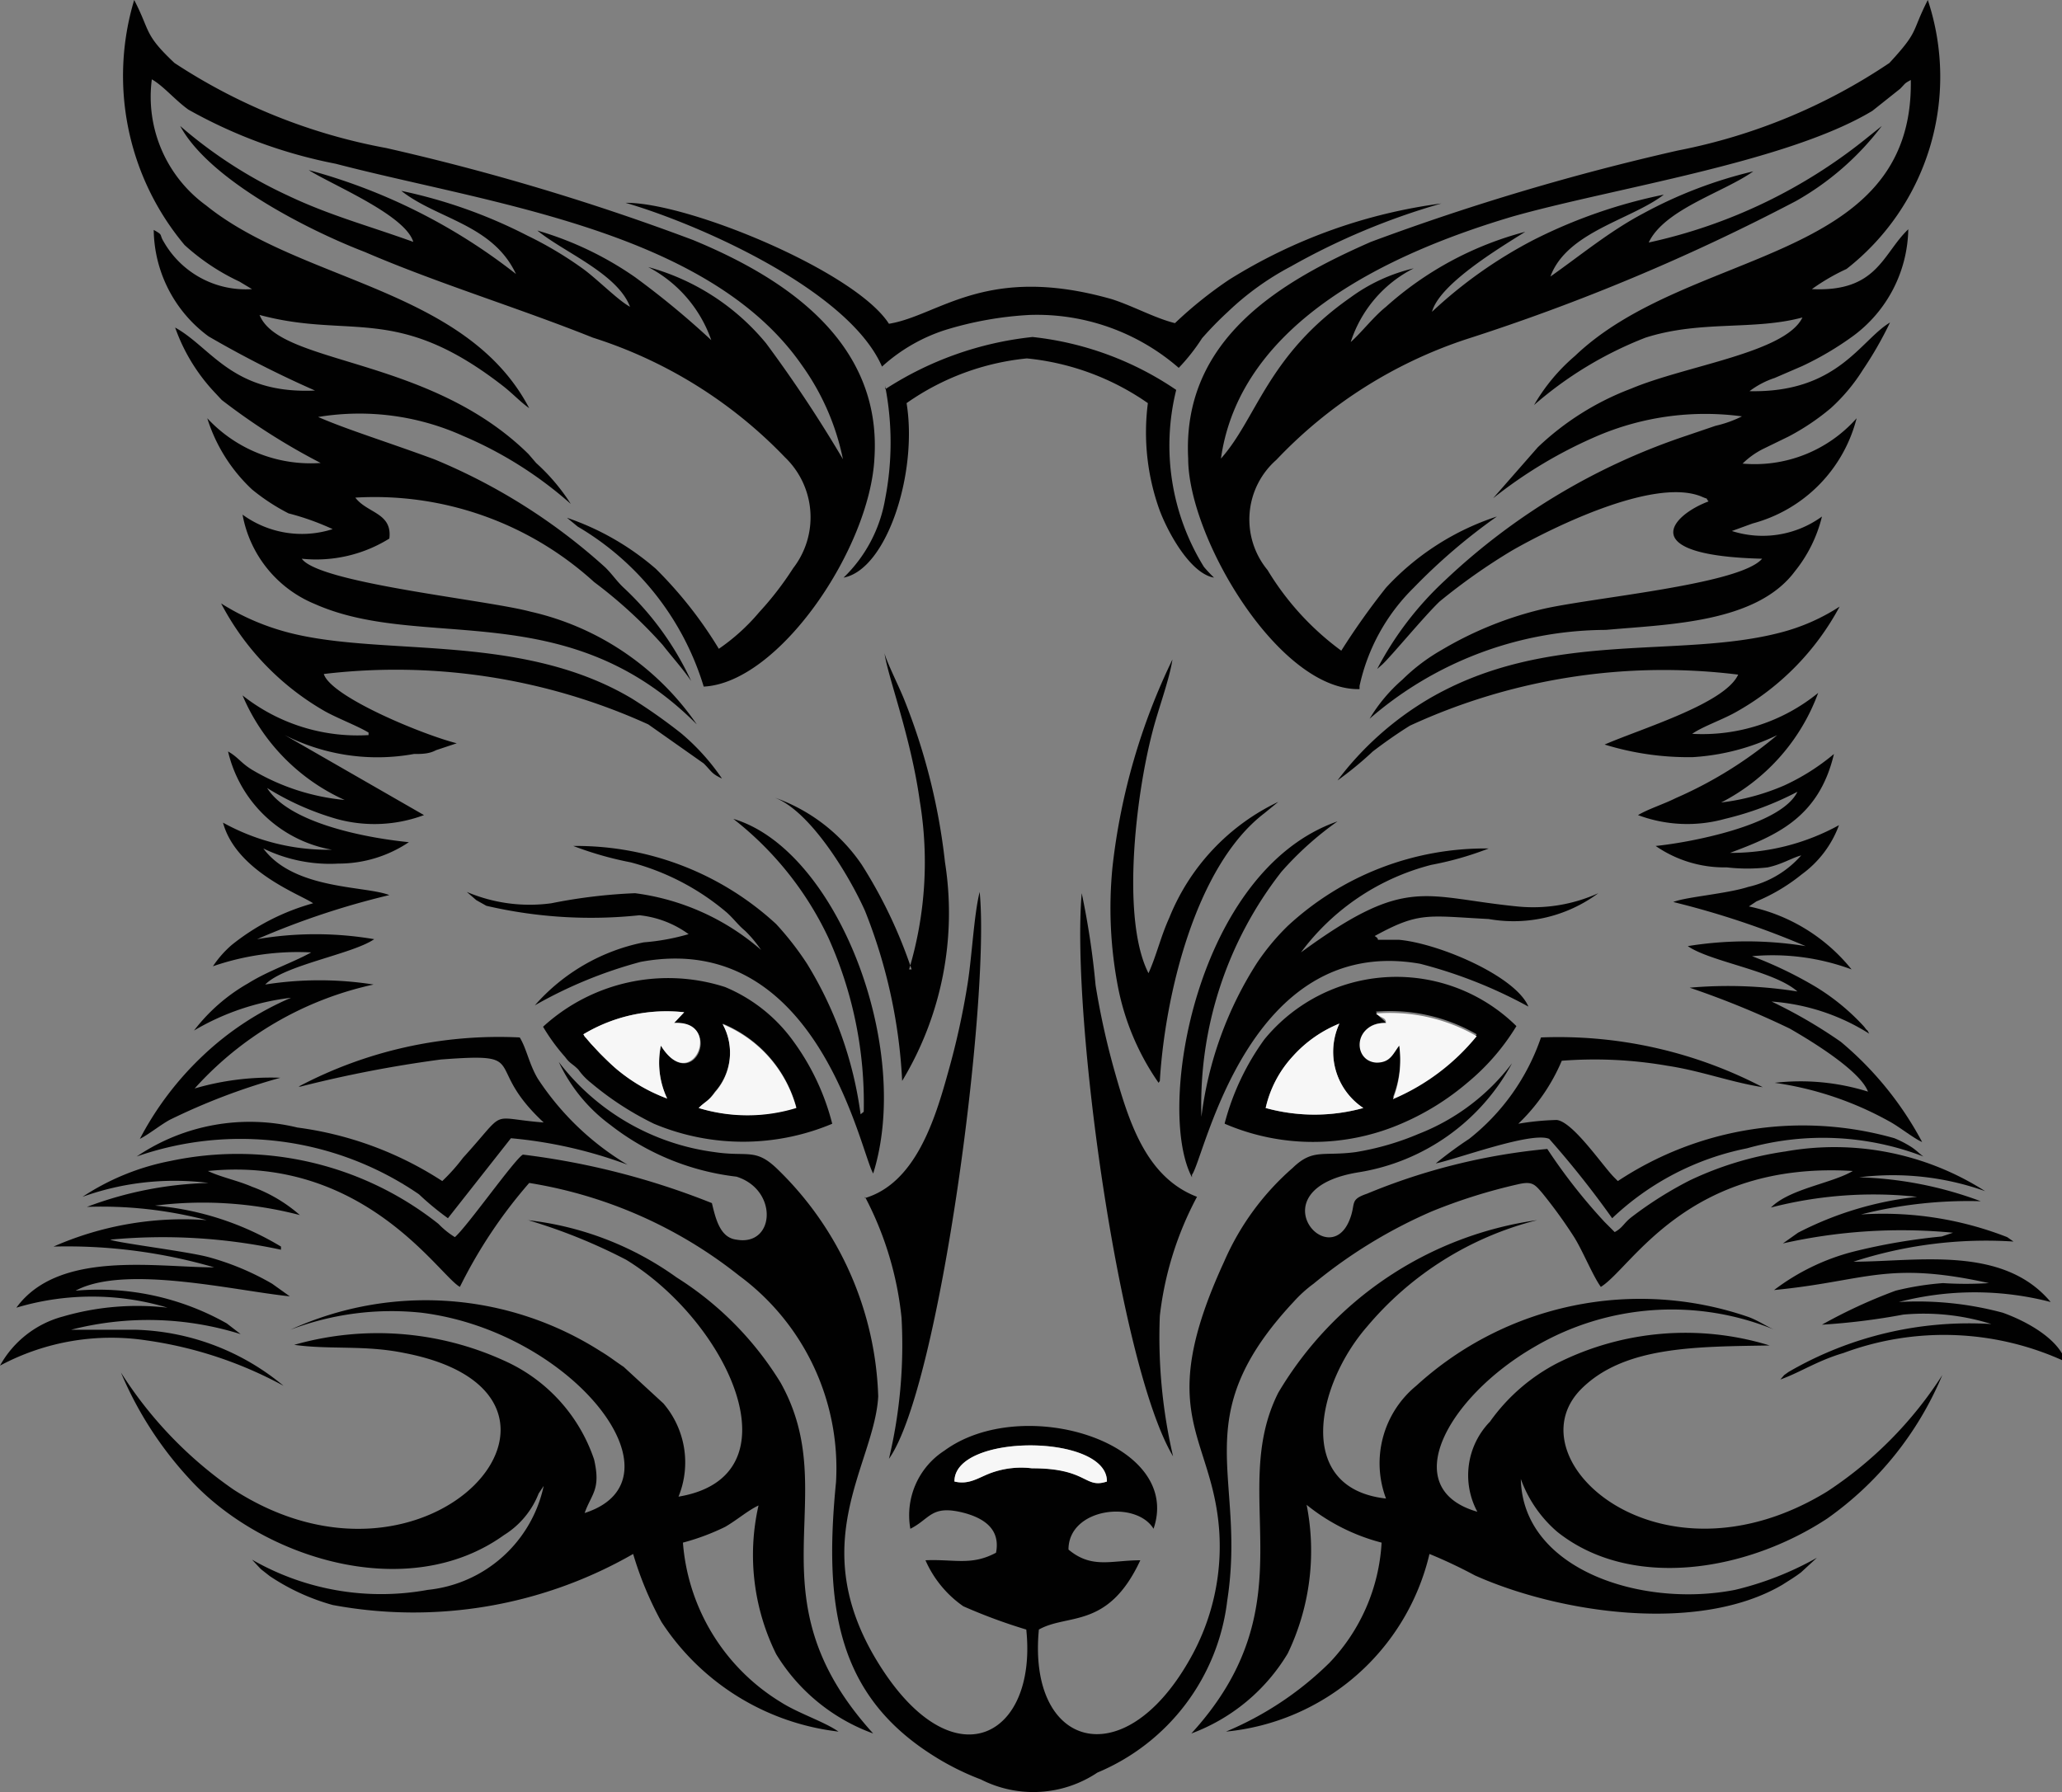 <svg xmlns="http://www.w3.org/2000/svg" viewBox="0 0 32.73 28.45"><rect x="0" y="0" width="32.73" height="28.45" fill="#808080" stroke="none"/><defs><style>.cls-1{fill:#010101;}.cls-1,.cls-2{fill-rule:evenodd;}.cls-2{fill:#f7f7f7;}</style></defs><g id="Слой_2" data-name="Слой 2"><g id="Слой_1-2" data-name="Слой 1"><g id="_3015402161376" data-name=" 3015402161376"><path class="cls-1" d="M15.15,23.52c0-.77,2.43-.76,2.42,0-.36.12-.3-.22-1.19-.21a1.4,1.4,0,0,0-.61.06C15.55,23.44,15.4,23.58,15.15,23.52ZM11.3,19.1a12,12,0,0,0-3-.77c-.13.07-.89,1.15-1.08,1.31a1.33,1.33,0,0,1-.26-.21,5.13,5.13,0,0,0-4.25-1A3.86,3.86,0,0,0,1.31,19a4.31,4.31,0,0,1,2-.22,5.86,5.86,0,0,0-1.93.38,6.6,6.6,0,0,1,1.9.21,5.12,5.12,0,0,0-2.43.42,8.35,8.35,0,0,1,2.55.33c-.92,0-2.47-.28-3.14.64a4.18,4.18,0,0,1,2.4,0A4.22,4.22,0,0,0,1,20.9a1.62,1.62,0,0,0-1,.78,3.74,3.74,0,0,1,2.33-.4A6.42,6.42,0,0,1,4.5,22a3.83,3.83,0,0,0-2.37-.89c-.25,0-.88,0-1,0a4.91,4.91,0,0,1,2.69.07s0,0,0,0l-.22-.17a4.14,4.14,0,0,0-2.4-.52c.78-.42,2.52,0,3.4.09l-.28-.2a4.23,4.23,0,0,0-1-.42c-.32-.09-1.47-.23-1.57-.28a8.93,8.93,0,0,1,2.71.16l0-.05,0,0,0,0a4.63,4.63,0,0,0-2-.65,6.09,6.09,0,0,1,2.3.15A2.4,2.4,0,0,0,4,18.84c-.23-.1-.49-.15-.7-.25,2.48-.25,3.67,1.66,4,1.84A7.68,7.68,0,0,1,8.4,18.78a7.18,7.18,0,0,1,3.33,1.47,3.8,3.8,0,0,1,1.54,3.28c-.19,1.93,0,3.35,1.51,4.32a4.17,4.17,0,0,0,.79.4,1.83,1.83,0,0,0,1.85-.11,3.39,3.39,0,0,0,2.06-2.73c.31-2-.68-2.89,1.06-4.75a2.06,2.06,0,0,1,.31-.28,7.86,7.86,0,0,1,1.88-1.15,8.74,8.74,0,0,1,1.37-.43c.22-.05.26,0,.38.14a7.67,7.67,0,0,1,.5.69c.14.22.3.62.43.8.49-.3,1.37-2,4-1.84-.34.2-1,.28-1.3.58A6.49,6.49,0,0,1,30.43,19a5.38,5.38,0,0,0-1.89.57l-.24.17a8.57,8.57,0,0,1,2.7-.17l-.18.06a9.53,9.53,0,0,0-1.4.24,3.53,3.53,0,0,0-1.26.61c1.46-.14,1.78-.47,3.41-.11a5.78,5.78,0,0,1-.73,0,4.52,4.52,0,0,0-.75.12,8.21,8.21,0,0,0-1.17.54,10.48,10.48,0,0,0,1.29-.16,3.58,3.58,0,0,1,1.4.15,5.7,5.7,0,0,0-3.22.76l-.07.05,0,0-.06.07c.31-.11.59-.3,1-.42a4.58,4.58,0,0,1,3.53.14c-.11-.36-.61-.64-1-.78a5.21,5.21,0,0,0-1.65-.17,4.8,4.8,0,0,1,2.41,0c-.76-.91-2.13-.64-3.13-.64a6.8,6.8,0,0,1,2.54-.32l-.1-.07a5.41,5.41,0,0,0-2.32-.36,6.93,6.93,0,0,1,1.9-.21,6,6,0,0,0-1.93-.38,4.37,4.37,0,0,1,2,.22,4.44,4.44,0,0,0-3.17-.63,5.28,5.28,0,0,0-1.52.46,6,6,0,0,0-.92.58c-.13.1-.14.17-.27.24l-.16-.16a8.91,8.91,0,0,1-.91-1.16,9.84,9.84,0,0,0-2.86.71c-.29.1-.17.15-.28.42-.34.84-1.48-.5.15-.76A3.37,3.37,0,0,0,24,16.88,3.41,3.41,0,0,1,22.52,18a4.32,4.32,0,0,1-1,.29c-.52.07-.68-.06-1,.25a4.18,4.18,0,0,0-1.09,1.49c-1.12,2.43-.2,2.73-.08,4.24a3.62,3.62,0,0,1-.48,2.1c-1.05,1.83-2.56,1.37-2.38-.5.46-.26,1.1,0,1.61-1.1-.46,0-.77.14-1.14-.17,0-.66,1.07-.79,1.35-.33.47-1.37-2.08-2.15-3.32-1.24a1.22,1.22,0,0,0-.54,1.24c.32-.16.33-.39.86-.25.33.09.57.27.5.63-.39.21-.66.1-1.12.12a1.74,1.74,0,0,0,.6.73,8.61,8.61,0,0,0,1,.37c.18,1.72-1.17,2.44-2.35.53s-.06-3.15,0-4.23a5.25,5.25,0,0,0-1.6-3.61c-.35-.34-.47-.19-1-.27a3.72,3.72,0,0,1-2.47-1.43,2.61,2.61,0,0,0,.82,1,4,4,0,0,0,2,.82c.67.21.61,1.11,0,1C11.43,19.65,11.36,19.35,11.3,19.1Z"/><path class="cls-1" d="M21.58,10.89a3.11,3.11,0,0,1,.86-1.56A9.31,9.31,0,0,1,23.76,8.2,4.15,4.15,0,0,0,22,9.33a11.35,11.35,0,0,0-.71,1,4.41,4.41,0,0,1-1.17-1.28,1.26,1.26,0,0,1,.14-1.75,7.31,7.31,0,0,1,3-1.91,32.86,32.86,0,0,0,5.25-2.2A4.46,4.46,0,0,0,29.87,2l-.2.16a8.33,8.33,0,0,1-3.5,1.69c.25-.53,1.2-.8,1.66-1.13a7.06,7.06,0,0,0-1.75.67c-.53.28-1,.67-1.47,1,.26-.71,1.28-.9,1.8-1.3a8.17,8.17,0,0,0-2.07.72,7.23,7.23,0,0,0-1.61,1.14c.12-.44,1.05-1,1.48-1.27A5.33,5.33,0,0,0,22,4.87c-.2.16-.39.41-.56.56a2,2,0,0,1,1-1.17,2.76,2.76,0,0,0-1,.46c-1.32.92-1.49,1.92-2.06,2.56C19.69,5.09,22.12,4,24,3.44c1.58-.45,4.36-.86,5.72-1.68l.44-.35c.09-.09.06-.08.17-.14C30.38,4.2,26.81,3.92,25,5.65a3,3,0,0,0-.65.78,6,6,0,0,1,1.77-1.07c.88-.28,1.71-.11,2.49-.32-.27.56-1.84.76-2.72,1.13a4.4,4.4,0,0,0-1.48.93l-.71.81a7.25,7.25,0,0,1,1.68-1,4.37,4.37,0,0,1,2.27-.3,1.86,1.86,0,0,1-.42.15l-.47.16a10.32,10.32,0,0,0-3.82,2.29,5.21,5.21,0,0,0-1.08,1.41l.08-.07c.15-.14.66-.76.91-1A9.61,9.61,0,0,1,24,8.74c.54-.31,2.22-1.17,3-.86.16.07.05,0,.12.08-.59.22-1.18.86.85.91-.36.42-2.77.62-3.53.81a5.74,5.74,0,0,0-1.56.64,3,3,0,0,0-.62.47,2.56,2.56,0,0,0-.52.62A5.75,5.75,0,0,1,25.49,10c1-.09,2.39-.11,3-.93a2.22,2.22,0,0,0,.43-.87,1.6,1.6,0,0,1-1.43.23l.33-.12a2.32,2.32,0,0,0,1.65-1.67,2.16,2.16,0,0,1-1.81.72A1.28,1.28,0,0,1,28,7.12l.39-.19a3.73,3.73,0,0,0,.67-.45,2.89,2.89,0,0,0,.51-.61A5.87,5.87,0,0,0,30,5.12c-.47.28-.83,1.12-2.23,1.09A1.38,1.38,0,0,1,28.17,6l.44-.19a4.94,4.94,0,0,0,.81-.48,2.15,2.15,0,0,0,.87-1.69c-.41.39-.49,1-1.53.95a3.3,3.3,0,0,1,.55-.32A3.87,3.87,0,0,0,30.6,0c-.27.53-.13.48-.61,1a9.13,9.13,0,0,1-3.36,1.39,38.3,38.3,0,0,0-4.87,1.45c-1.41.62-3,1.53-2.9,3.44,0,1.25,1.44,3.69,2.72,3.66Z"/><path class="cls-1" d="M4,4.59A1.5,1.5,0,0,1,2.6,3.84c-.08-.13,0-.1-.16-.19a2.13,2.13,0,0,0,.87,1.69A17,17,0,0,0,5,6.2c-1.31.06-1.64-.68-2.22-1a2.92,2.92,0,0,0,.6,1l.14.15a10.29,10.29,0,0,0,1.57,1,2.24,2.24,0,0,1-1.8-.71A2.62,2.62,0,0,0,4,7.77a3.23,3.23,0,0,0,.58.38,4.09,4.09,0,0,1,.7.25,1.6,1.6,0,0,1-1.43-.23A1.9,1.9,0,0,0,5,9.59c1.71.76,4-.16,6.06,1.91A4.37,4.37,0,0,0,8.42,9.71c-.71-.19-3.35-.45-3.63-.84a2.2,2.2,0,0,0,1.39-.32c.05-.41-.35-.4-.54-.65A5.17,5.17,0,0,1,9.43,9.24a7.38,7.38,0,0,1,1.09,1c.14.18.32.38.45.57A4.74,4.74,0,0,0,9.91,9.34c-.12-.11-.18-.21-.3-.33A9.37,9.37,0,0,0,6.89,7.29C6.1,7,5.51,6.82,5.05,6.62a4,4,0,0,1,2.3.3A6.26,6.26,0,0,1,9.06,8a3.16,3.16,0,0,0-.55-.65l-.12-.14C6.81,5.65,4.44,5.8,4.12,5,5.57,5.39,6.3,4.81,8,6.14c.15.12.26.24.4.34-1-1.91-3.62-2-5.13-3.22a2.13,2.13,0,0,1-.86-2c.18.1.37.33.58.48a7.82,7.82,0,0,0,2.34.86c2.41.63,5.91,1.05,7.4,3.2a3.89,3.89,0,0,1,.65,1.49,20.94,20.94,0,0,0-1.22-1.84,3.68,3.68,0,0,0-1.87-1.21,2.08,2.08,0,0,1,1,1.16,13.35,13.35,0,0,0-1.21-1,5.3,5.3,0,0,0-1.55-.74C8.94,4,9.8,4.34,10,4.87c-.19-.1-.54-.46-.77-.62a5.91,5.91,0,0,0-.86-.51,7.94,7.94,0,0,0-2-.71c.57.45,1.45.53,1.82,1.32A9.2,9.2,0,0,0,4.9,2.7c.38.24,1.53.71,1.66,1.14-.72-.26-1.33-.42-2-.74A7.23,7.23,0,0,1,2.86,2c.47.87,2.07,1.67,2.93,2,1.16.5,2.42.88,3.62,1.36a7.28,7.28,0,0,1,3.05,1.9,1.32,1.32,0,0,1,.13,1.76,5,5,0,0,1-.54.7,3.2,3.2,0,0,1-.64.58,6.59,6.59,0,0,0-1-1.27A4.24,4.24,0,0,0,9,8.22l.17.14a4.44,4.44,0,0,1,2,2.54c1.2-.06,2.64-2.2,2.71-3.63C14,5.38,12.38,4.38,11,3.81A37.21,37.21,0,0,0,6.13,2.35,9.11,9.11,0,0,1,2.77,1C2.28.54,2.39.5,2.13,0a4.18,4.18,0,0,0,.8,3.89,3.48,3.48,0,0,0,.87.58L4,4.59Z"/><path class="cls-1" d="M22,23.79c-1.45-.16-1.11-1.8-.3-2.73a5.18,5.18,0,0,1,2.7-1.69,5.7,5.7,0,0,0-4.11,2.74c-.82,1.63.52,3.33-1.38,5.41a3,3,0,0,0,1.53-1.27,3.76,3.76,0,0,0,.3-2.36,3.15,3.15,0,0,0,1.19.6,3,3,0,0,1-.83,1.91,5.19,5.19,0,0,1-1.64,1.09,3.68,3.68,0,0,0,3.23-2.82,7.65,7.65,0,0,1,.72.34c1.34.6,3.55.93,4.88.15.11-.07.21-.13.3-.2l.25-.23a5,5,0,0,1-1.3.51c-1.48.29-3.37-.32-3.4-1.76a2,2,0,0,0,.58.84c1.17.93,3,.63,4.28-.21a5.27,5.27,0,0,0,1.83-2.28A6.22,6.22,0,0,1,29,23.68c-2.65,1.62-5-.5-3.91-1.62.68-.69,1.82-.68,3-.7a4.54,4.54,0,0,0-3.37.28,3,3,0,0,0-1.07.93A1.22,1.22,0,0,0,23.45,24c-1.29-.37-.46-1.83.91-2.62a4.3,4.3,0,0,1,3.83-.26c-.13-.05-.27-.15-.43-.21A5.27,5.27,0,0,0,22.48,22,1.59,1.59,0,0,0,22,23.79Z"/><path class="cls-1" d="M8.38,19.37A8.78,8.78,0,0,1,9.94,20c1.63,1,2.75,3.44.83,3.76a1.44,1.44,0,0,0-.24-1.48L9.9,21.7c-.15-.1-.22-.16-.37-.25a5.16,5.16,0,0,0-4.92-.34,4.51,4.51,0,0,1,2.08-.27c2.41.3,4.24,2.65,2.59,3.18.11-.31.26-.37.15-.85A2.64,2.64,0,0,0,8,21.6a4.83,4.83,0,0,0-3.33-.25c.57.08,1.12,0,1.75.13,3.43.66.44,4.2-2.71,2.17a6.47,6.47,0,0,1-1.79-1.86A5.79,5.79,0,0,0,3,23.47c1.15,1.27,3.47,2,5,.9a1.36,1.36,0,0,0,.55-.66l.08-.12a2.1,2.1,0,0,1-1.84,1.65A4.11,4.11,0,0,1,4,24.76l.14.15.14.11a3.44,3.44,0,0,0,1,.46,7,7,0,0,0,4.77-.81,5.46,5.46,0,0,0,.45,1.08,3.89,3.89,0,0,0,2.81,1.74c-.23-.16-.64-.29-.92-.47a3.26,3.26,0,0,1-1.55-2.53,3.65,3.65,0,0,0,.67-.25c.19-.11.36-.26.53-.34a3.55,3.55,0,0,0,.28,2.36,3,3,0,0,0,1.54,1.26c-2-2.2-.45-3.75-1.47-5.57a5.16,5.16,0,0,0-1.65-1.67,5,5,0,0,0-2.37-.91Z"/><path class="cls-1" d="M5.85,11.67a2.94,2.94,0,0,1-2-.63A3.18,3.18,0,0,0,5.47,12.7,3.51,3.51,0,0,1,4,12.22c-.18-.11-.22-.2-.38-.29a2.06,2.06,0,0,0,1.65,1.56,3.44,3.44,0,0,1-1.73-.43c.21.78,1.25,1.15,1.43,1.28A3.59,3.59,0,0,0,3.68,15a1.66,1.66,0,0,0-.3.34,4.13,4.13,0,0,1,1.56-.22c-.31.17-.68.29-1,.49a2.87,2.87,0,0,0-.86.75,3.92,3.92,0,0,1,1.54-.52,4.73,4.73,0,0,0-1.4.92,5,5,0,0,0-1,1.32c.14-.07.31-.21.47-.3a10.1,10.1,0,0,1,1.76-.67,4.3,4.3,0,0,0-1.36.17,5.34,5.34,0,0,1,2.84-1.65,5.52,5.52,0,0,0-1.72,0c.3-.31,1.38-.48,1.73-.72a5.52,5.52,0,0,0-1.86,0,12.59,12.59,0,0,1,2.1-.7c-.38-.15-1.51-.08-2-.74a2.41,2.41,0,0,0,1.19.24,2,2,0,0,0,1.12-.34c-.79-.08-1.92-.33-2.25-.86A4.37,4.37,0,0,0,5.34,13a2.25,2.25,0,0,0,1.39-.06L4.52,11.67a3.24,3.24,0,0,0,2.05.3c.12,0,.24,0,.35-.06l.33-.11c-.55-.14-2-.74-2.11-1.1a9.68,9.68,0,0,1,5.15.8l.88.62c.13.13.12.16.29.24a3.52,3.52,0,0,0-.65-.72,8.78,8.78,0,0,0-.78-.55C8.2,10,5.93,10.46,4.43,10a3.77,3.77,0,0,1-.92-.42,4.23,4.23,0,0,0,1.61,1.69c.2.12.55.25.73.36Z"/><path class="cls-1" d="M21.23,12.39a5.51,5.51,0,0,0,.56-.46c.17-.13.38-.28.59-.41a9.61,9.61,0,0,1,5.21-.81c-.21.46-1.52.85-2.12,1.11a4.51,4.51,0,0,0,1.4.2,3.57,3.57,0,0,0,1.34-.35,6.57,6.57,0,0,1-1.61,1c-.2.1-.43.17-.6.27a2.23,2.23,0,0,0,1.38.06,4.94,4.94,0,0,0,1.15-.43c-.26.54-1.74.81-2.25.86a1.92,1.92,0,0,0,1.13.34,2.81,2.81,0,0,0,.65,0c.23-.05.38-.15.53-.19a1.58,1.58,0,0,1-.84.5c-.34.11-1,.16-1.19.24a13.52,13.52,0,0,1,2.1.7,5.85,5.85,0,0,0-1.87,0c.36.25,1.37.39,1.74.72a7,7,0,0,0-1.71-.06,14,14,0,0,1,1.59.65c.4.23,1.12.68,1.24,1a3.59,3.59,0,0,0-1.48-.14,5.26,5.26,0,0,1,1.85.63c.14.08.37.26.49.31a5.34,5.34,0,0,0-1.29-1.59,7.74,7.74,0,0,0-1.1-.64,3.35,3.35,0,0,1,1.55.51c-.06-.11,0,0-.08-.11a3.51,3.51,0,0,0-.78-.64,6.4,6.4,0,0,0-1-.48,3.61,3.61,0,0,1,1.58.21,2.84,2.84,0,0,0-1.63-1l.12-.08a2.93,2.93,0,0,0,.72-.43,1.68,1.68,0,0,0,.59-.78,3.55,3.55,0,0,1-1.73.44c.72-.27,1.41-.55,1.65-1.57a3.48,3.48,0,0,1-.79.5,3.58,3.58,0,0,1-1,.27A3.19,3.19,0,0,0,28.86,11a2.91,2.91,0,0,1-2,.65c.17-.12.5-.23.72-.36A4.17,4.17,0,0,0,29.2,9.63a3.17,3.17,0,0,1-.93.41c-1.63.43-3.69-.06-5.6,1.06a5,5,0,0,0-1.44,1.29Z"/><path class="cls-1" d="M18.92,18.65c.2-.26.88-3.83,3.62-3.35a7.43,7.43,0,0,1,1.72.68c-.2-.48-1.41-1-2.05-1.06l-.29,0c-.1,0,0,0-.1-.06.71-.39.84-.32,1.81-.27a2.26,2.26,0,0,0,1.74-.41,2.51,2.51,0,0,1-1.29.21c-1.5-.15-1.75-.5-3.43.73a3.73,3.73,0,0,1,2.07-1.39,5.06,5.06,0,0,0,.91-.26,4.61,4.61,0,0,0-3.19,1.23,3.66,3.66,0,0,0-.49.59,5.86,5.86,0,0,0-.88,2.44,6,6,0,0,1,1.27-3.89,5.11,5.11,0,0,1,.89-.8c-2.24.78-2.89,4.56-2.31,5.65Z"/><path class="cls-1" d="M13.66,17.69a6.09,6.09,0,0,0-.85-2.39,4.75,4.75,0,0,0-.49-.63A4.68,4.68,0,0,0,9.1,13.43a5.44,5.44,0,0,0,.91.26,3.87,3.87,0,0,1,1.53.8c.12.11.17.19.29.29a2,2,0,0,1,.25.3,3.79,3.79,0,0,0-2-.9,8.47,8.47,0,0,0-1.33.16,2.55,2.55,0,0,1-1.34-.18l.15.13.16.09a7.33,7.33,0,0,0,2.43.15,1.61,1.61,0,0,1,.78.3s0,0,0,0a3.5,3.5,0,0,1-.71.13,3.11,3.11,0,0,0-1.73,1,7.08,7.08,0,0,1,1.68-.69c2.81-.52,3.48,3,3.69,3.36.63-2-.57-5.14-2.22-5.63a5.21,5.21,0,0,1,1.51,1.89,6.37,6.37,0,0,1,.56,2.76Z"/><path class="cls-1" d="M20.09,17.59a1.78,1.78,0,0,1,.43-.82,2,2,0,0,1,.74-.52,1.07,1.07,0,0,0,.38,1.34A2.91,2.91,0,0,1,20.09,17.59ZM22,16.24c-.07-.09-.1-.07-.16-.18a2.75,2.75,0,0,1,1.6.36,3.46,3.46,0,0,1-1.33,1,1.68,1.68,0,0,0,.1-.85c-.1.13-.14.28-.36.27C21.5,16.85,21.5,16.21,22,16.24Zm-2.56,1.6a3.54,3.54,0,0,0,2.8,0,4.09,4.09,0,0,0,1.05-.65,3.57,3.57,0,0,0,.78-.9,2.71,2.71,0,0,0-4,.21,4,4,0,0,0-.63,1.33Z"/><path class="cls-1" d="M11.09,17.59c.11-.11.15-.1.26-.26a.94.94,0,0,0,.12-1.08,2,2,0,0,1,1.17,1.33A2.64,2.64,0,0,1,11.09,17.59ZM9.26,16.42a2.56,2.56,0,0,1,1.6-.35l-.16.17c.81,0,.29,1.16-.21.36a1.33,1.33,0,0,0,.1.84A2.72,2.72,0,0,1,9.82,17c-.1-.08-.22-.2-.3-.28l-.14-.15-.06-.07c-.06-.06,0,0-.06-.08Zm-.64-.12a3.08,3.08,0,0,0,.35.48c.08.11.11.1.21.2a1,1,0,0,0,.2.21,4.82,4.82,0,0,0,1,.65,3.65,3.65,0,0,0,2.83,0,3.81,3.81,0,0,0-.61-1.3,2.54,2.54,0,0,0-1.09-.87A2.94,2.94,0,0,0,8.62,16.3Z"/><path class="cls-1" d="M14,5.82a2.74,2.74,0,0,1,1-.58A5.55,5.55,0,0,1,16.34,5a3.43,3.43,0,0,1,2.37.84,3.08,3.08,0,0,0,.37-.47,5.48,5.48,0,0,1,.41-.42,4.44,4.44,0,0,1,1-.72,11,11,0,0,1,2.39-1,8.43,8.43,0,0,0-3.37,1.21,6.51,6.51,0,0,0-.86.69c-.32-.08-.66-.27-1-.38-2-.57-2.74.26-3.54.39-.53-.83-3.19-1.93-4.18-1.92C11.07,3.55,13.47,4.6,14,5.82Z"/><path class="cls-1" d="M18.62,23.12a8.37,8.37,0,0,1-.21-2.23A5.27,5.27,0,0,1,19,19c-.81-.31-1.08-1.19-1.31-2a12.18,12.18,0,0,1-.3-1.36,12.62,12.62,0,0,0-.22-1.46C17,16.15,17.77,21.7,18.62,23.12Z"/><path class="cls-1" d="M13.73,19a5.27,5.27,0,0,1,.58,1.92,7.8,7.8,0,0,1-.2,2.24c.81-1.14,1.61-7.3,1.44-9-.09.36-.12,1-.19,1.45a12.11,12.11,0,0,1-.31,1.41c-.21.76-.52,1.76-1.32,2Z"/><path class="cls-1" d="M4.77,17.25A19.38,19.38,0,0,1,7,16.82c1.46-.11.64.08,1.63,1-.9-.07-.56-.23-1.28.56a3,3,0,0,1-.33.37,5.54,5.54,0,0,0-2.3-.85,3.2,3.2,0,0,0-2.55.46,5,5,0,0,1,4.48.6,4.59,4.59,0,0,0,.46.38l1-1.27a7.13,7.13,0,0,1,1.85.42,4.4,4.4,0,0,1-1.42-1.36c-.14-.23-.18-.48-.29-.66a6.8,6.8,0,0,0-3.51.78Z"/><path class="cls-1" d="M22.79,18.47c.34-.07,1.52-.51,1.8-.39a15.08,15.08,0,0,1,1,1.26,4.34,4.34,0,0,1,2.14-1.11,4.44,4.44,0,0,1,2.8.13c-.07-.05-.1-.09-.19-.15a1.71,1.71,0,0,0-.27-.14,5.32,5.32,0,0,0-4.39.68l-.06-.06,0,0c-.18-.18-.65-.88-.91-.91a4.2,4.2,0,0,0-.61.06,3,3,0,0,0,.69-1,6.75,6.75,0,0,1,1.68.08c.53.08,1,.26,1.51.34a7,7,0,0,0-3.52-.79,3.48,3.48,0,0,1-1.14,1.61A6.35,6.35,0,0,0,22.79,18.47Z"/><path class="cls-1" d="M14.05,6.13a4.68,4.68,0,0,1,0,1.79,2.26,2.26,0,0,1-.66,1.25c.69-.13,1.18-1.67,1-2.77a4,4,0,0,1,1.91-.71,4.05,4.05,0,0,1,1.92.71,3.64,3.64,0,0,0,.19,1.71c.15.39.5,1,.86,1.06A2.28,2.28,0,0,1,19.11,9a3.66,3.66,0,0,1-.44-2.81,5,5,0,0,0-2.28-.84,5.31,5.31,0,0,0-2.34.83Z"/><path class="cls-1" d="M14.47,15.39a7.56,7.56,0,0,0-.79-1.66,2.79,2.79,0,0,0-1.39-1.07c.57.21,1.19,1.24,1.44,1.8a8.38,8.38,0,0,1,.59,2.7A5.16,5.16,0,0,0,15,13.69a9.84,9.84,0,0,0-.65-2.59c-.08-.2-.28-.6-.31-.73.05.37.42,1.33.56,2.35a5.92,5.92,0,0,1-.17,2.67Z"/><path class="cls-1" d="M18.41,17.16c.08-1.34.56-3.41,1.66-4.25l.22-.18s0,0,0,0a3.47,3.47,0,0,0-1.73,1.84c-.14.31-.2.59-.33.88-.43-.84-.21-2.78.06-3.82.09-.36.27-.83.32-1.16a10.12,10.12,0,0,0-.95,3.28,6.61,6.61,0,0,0,.09,1.94,4,4,0,0,0,.64,1.5Z"/><path class="cls-2" d="M22,16.24c-.53,0-.53.61-.15.63.22,0,.26-.14.36-.27a1.68,1.68,0,0,1-.1.85,3.46,3.46,0,0,0,1.33-1,2.75,2.75,0,0,0-1.6-.36C21.93,16.17,22,16.15,22,16.24Z"/><path class="cls-2" d="M9.26,16.42c.05.09,0,0,.06.08l.06.07.14.15c.08.08.2.2.3.28a2.72,2.72,0,0,0,.77.44,1.33,1.33,0,0,1-.1-.84c.5.8,1-.41.21-.36l.16-.17a2.56,2.56,0,0,0-1.6.35Z"/><path class="cls-2" d="M20.09,17.59a2.91,2.91,0,0,0,1.55,0,1.07,1.07,0,0,1-.38-1.34,2,2,0,0,0-.74.52A1.78,1.78,0,0,0,20.09,17.59Z"/><path class="cls-2" d="M11.09,17.59a2.64,2.64,0,0,0,1.55,0,2,2,0,0,0-1.17-1.33.94.94,0,0,1-.12,1.08C11.24,17.49,11.2,17.48,11.09,17.59Z"/><path class="cls-2" d="M15.15,23.52c.25.06.4-.08.62-.15a1.4,1.4,0,0,1,.61-.06c.89,0,.83.33,1.19.21C17.58,22.76,15.14,22.75,15.15,23.52Z"/></g></g></g></svg>